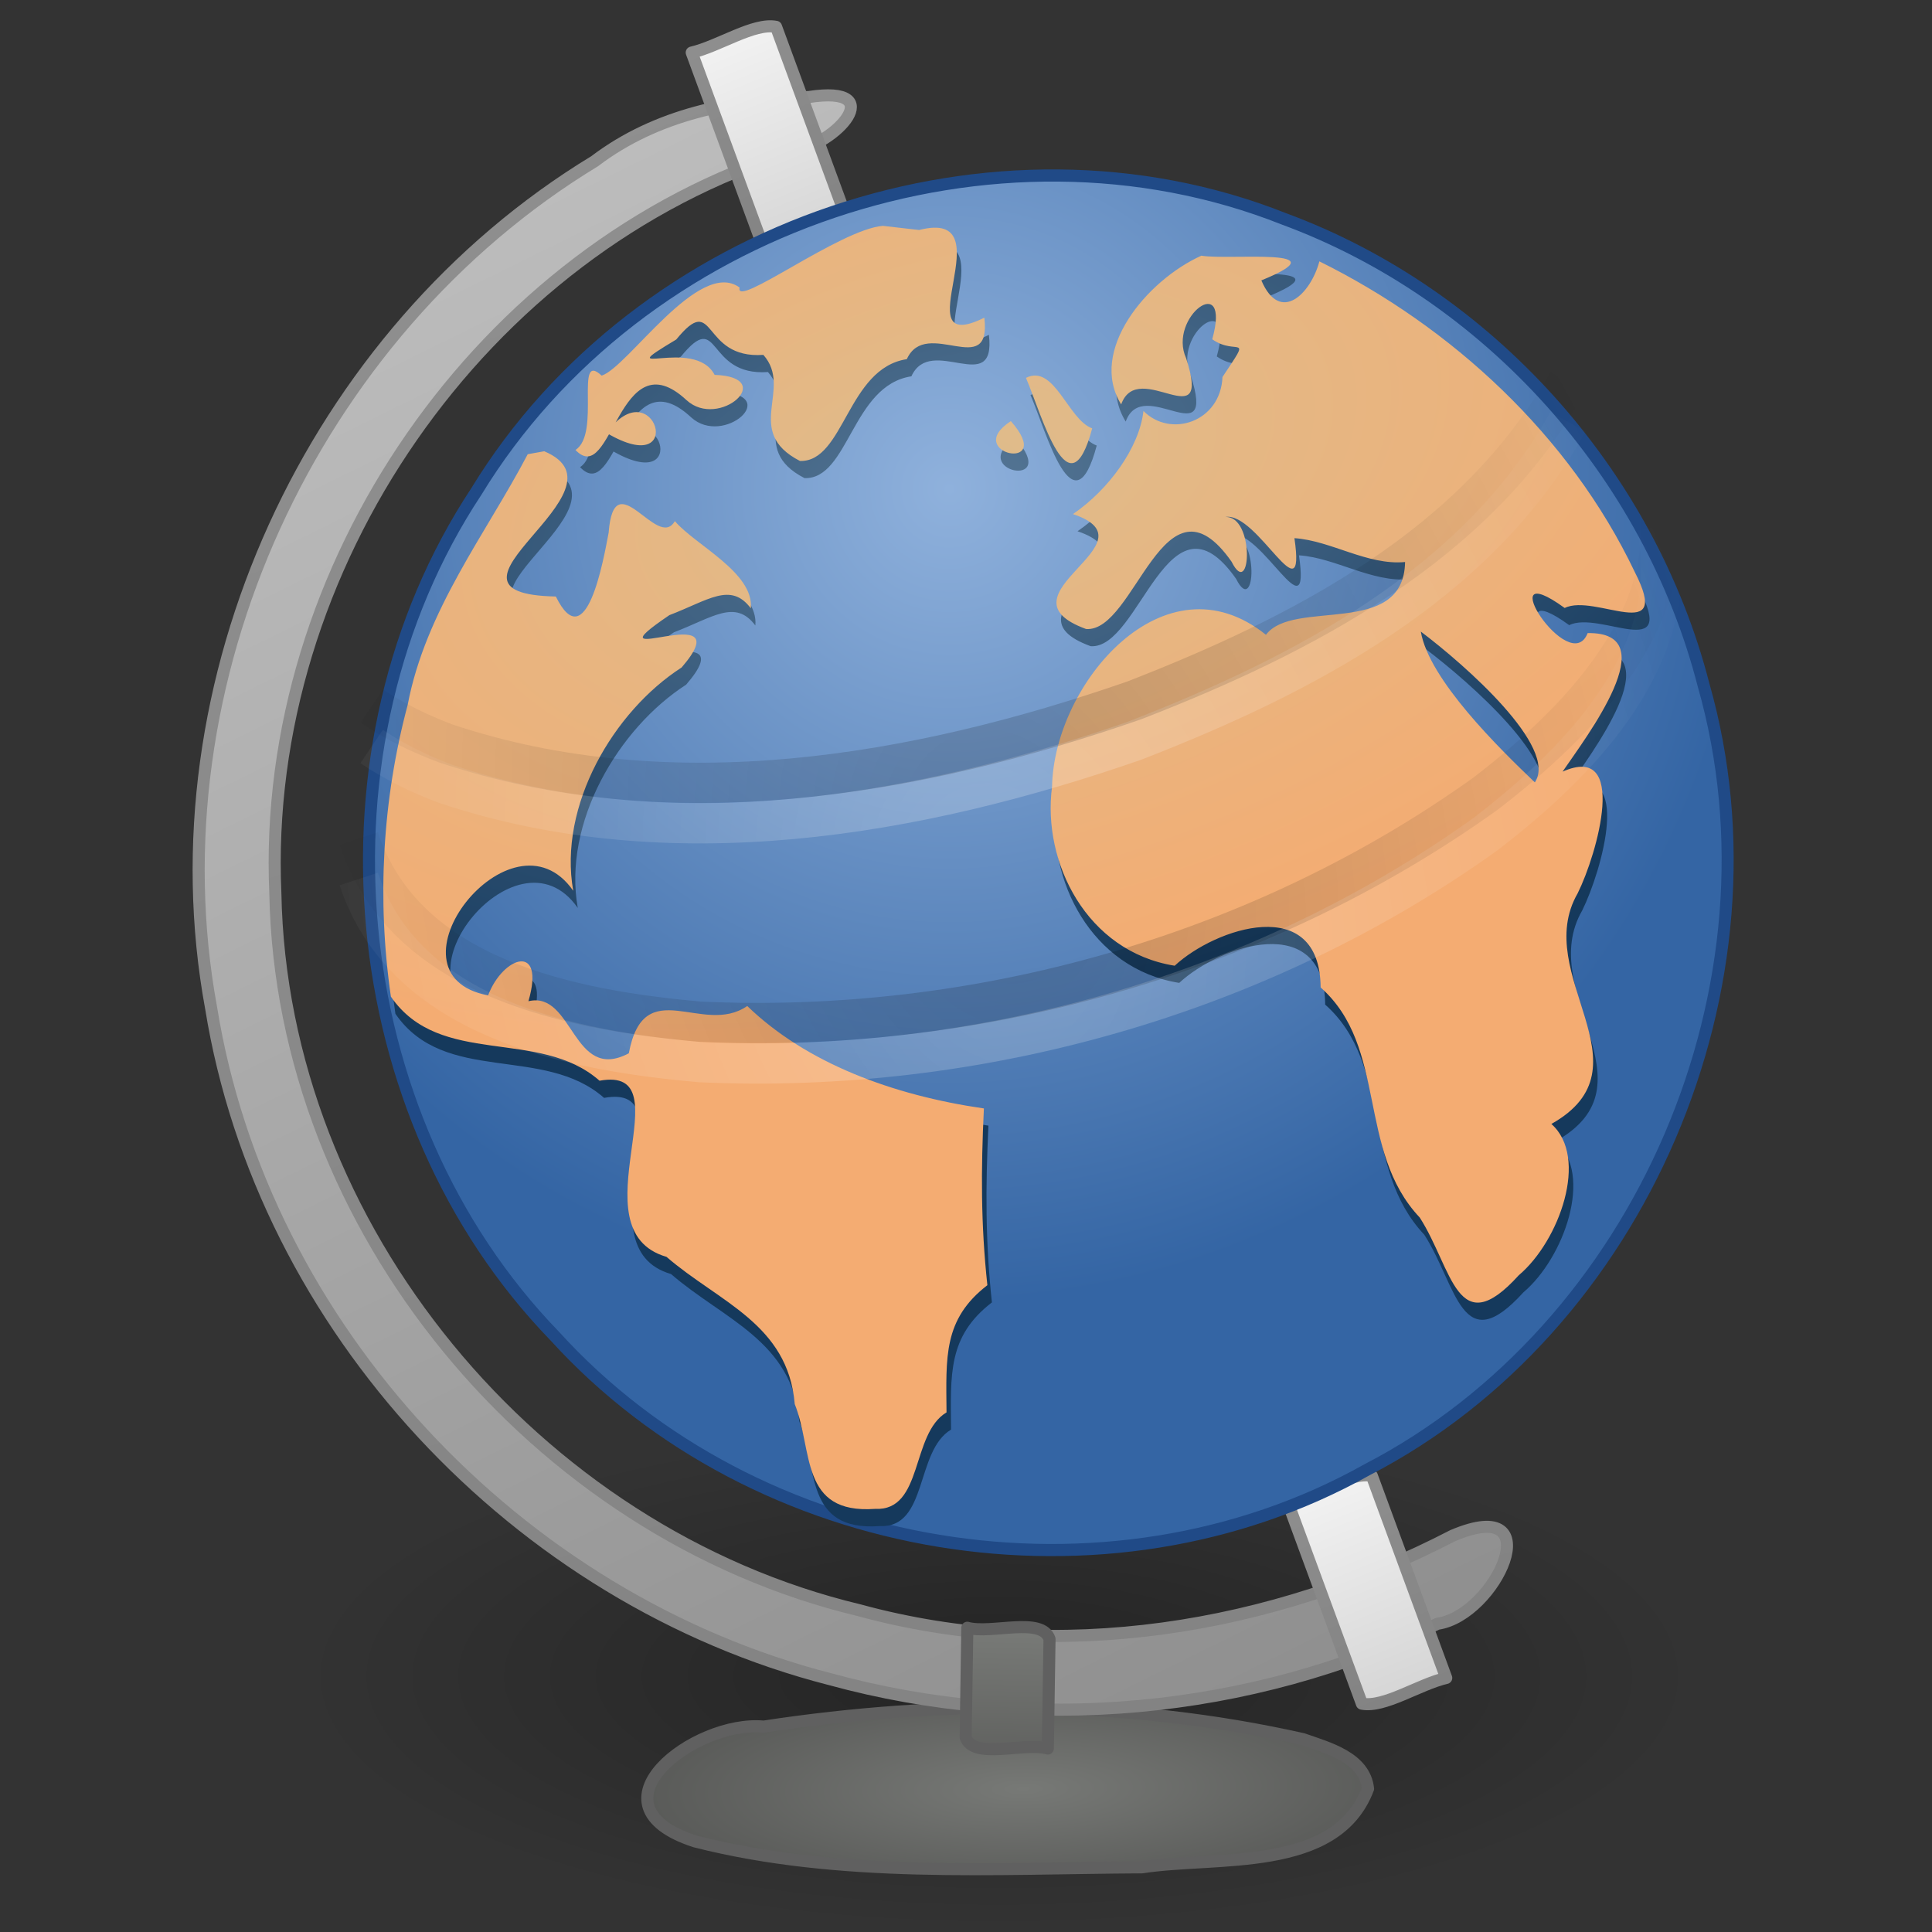 <?xml version="1.0" encoding="UTF-8" standalone="no"?><!DOCTYPE svg PUBLIC "-//W3C//DTD SVG 1.1//EN" "http://www.w3.org/Graphics/SVG/1.1/DTD/svg11.dtd"><svg xmlns="http://www.w3.org/2000/svg" xmlns:xlink="http://www.w3.org/1999/xlink" height="64" version="1.1" viewBox="0 0 48 48" width="64"><rect x="0" y="0" width="48" height="48" fill="#333333" stroke="none"/><defs><linearGradient id="c"><stop offset="0" stop-color="#8f8f8f"/><stop offset="1" stop-color="#828282"/></linearGradient><radialGradient cx="62.625" cy="4.625" gradientTransform="matrix(1.641 0 0 .592 -77.94 38.909)" gradientUnits="userSpaceOnUse" id="i" r="10.625"><stop offset="0"/><stop offset="1" stop-opacity="0"/></radialGradient><radialGradient cx="62.2" cy="-8.726" gradientTransform="matrix(2.331 -.625 .625 2.331 -118.81 72.768)" gradientUnits="userSpaceOnUse" id="j" r="9.755"><stop offset="0" stop-color="#8fb1dc"/><stop offset="1" stop-color="#3465a4"/></radialGradient><radialGradient cx="23.86" cy="13.067" gradientTransform="matrix(-1.49 .4 -.219 -.817 59.441 14.734)" gradientUnits="userSpaceOnUse" id="f" r="18.098"><stop offset="0" stop-color="#557695"/><stop offset="1" stop-color="#15395c"/></radialGradient><linearGradient id="e"><stop offset="0" stop-color="#777976"/><stop offset="1" stop-color="#565755"/></linearGradient><radialGradient cx="30.408" cy="31.584" gradientTransform="matrix(3.02 -.043 .012 .845 -66.784 19.065)" gradientUnits="userSpaceOnUse" id="h" r="3.5" xlink:href="#e"/><linearGradient id="d"><stop offset="0" stop-color="#f5f5f5"/><stop offset="1" stop-color="#d2d2d2"/></linearGradient><linearGradient gradientTransform="matrix(.937 0 0 .916 5.259 -.821)" gradientUnits="userSpaceOnUse" id="q" x1="7.642" x2="30.121" y1="5.414" y2="50.013"><stop offset="0" stop-color="#bdbdbd"/><stop offset="1" stop-color="#8c8c8c"/></linearGradient><linearGradient gradientTransform="matrix(.937 0 0 .916 5.259 -.821)" gradientUnits="userSpaceOnUse" id="p" x1="4.659" x2="21.39" xlink:href="#c" y1="4.69" y2="53.75"/><linearGradient gradientTransform="rotate(-20.207 8.169 -51.561)" gradientUnits="userSpaceOnUse" id="m" x1="1.395" x2="1.615" xlink:href="#d" y1="0.453" y2="7.253"/><linearGradient gradientTransform="rotate(-20.207 8.169 -51.561)" gradientUnits="userSpaceOnUse" id="l" x1="1.395" x2="1.615" xlink:href="#c" y1="0.453" y2="7.253"/><linearGradient gradientTransform="matrix(1 .015 -.015 1 25.483 37.792)" gradientUnits="userSpaceOnUse" id="k" x1="1.64" x2="1.615" xlink:href="#e" y1="2.842" y2="7.253"/><linearGradient id="s"><stop offset="0"/><stop offset="1" stop-opacity="0"/></linearGradient><linearGradient id="r"><stop offset="0" stop-color="#fff"/><stop offset="1" stop-color="#fff" stop-opacity="0"/></linearGradient><radialGradient cx="23.86" cy="13.067" gradientTransform="matrix(-1.49 .4 -.219 -.817 59.307 14.236)" gradientUnits="userSpaceOnUse" id="g" r="18.098"><stop offset="0" stop-color="#debc8c"/><stop offset="1" stop-color="#f4ac72"/></radialGradient><linearGradient gradientTransform="matrix(.938 -.345 .345 .938 33.113 35.648)" gradientUnits="userSpaceOnUse" id="o" x1="1.395" x2="1.615" xlink:href="#d" y1="0.453" y2="7.253"/><linearGradient gradientTransform="matrix(.938 -.345 .345 .938 33.113 35.648)" gradientUnits="userSpaceOnUse" id="n" x1="1.395" x2="1.615" xlink:href="#c" y1="0.453" y2="7.253"/><radialGradient cx="21.936" cy="26.447" gradientTransform="matrix(.879 -.235 .302 1.183 -2.417 -3.58)" gradientUnits="userSpaceOnUse" id="b" r="20.383" xlink:href="#r"/><radialGradient cx="21.936" cy="26.447" gradientTransform="matrix(.879 -.235 .302 1.183 -2.417 -4.585)" gradientUnits="userSpaceOnUse" id="a" r="20.383" xlink:href="#s"/></defs><path d="m42.245 41.649c-1.949 5.493-9.599 5.471-14.47 6.202-6.741-0.054-15.598 0.481-20.222-5.314-0.608-4.651 6.022-5.659 9.351-6.497 8.18-0.981 18.261-1.739 24.834 4.103 0.305 0.438 0.508 0.968 0.506 1.506z" fill="url(#i)" fill-rule="evenodd" opacity="0.3"/><g stroke-linecap="round" stroke-linejoin="round" stroke-width="0.3"><path d="m33.988 44.442c-0.794 2.1-3.773 1.663-5.614 1.951-3.697 0.019-7.491 0.274-11.104-0.643-2.792-0.903-0.012-3.017 1.704-2.853 4.424-0.671 9.02-0.673 13.396 0.311 0.621 0.218 1.537 0.455 1.619 1.234z" fill="url(#h)" stroke="#606060" stroke-miterlimit="10"/><path d="m35.714 40.342c1.443-0.203 2.844-3.234 0.381-2.19-4.496 2.331-9.809 3.204-14.745 1.855-8.047-1.923-14.359-9.502-14.509-17.818-0.358-8.067 5.119-16.023 12.844-18.429 1.096-0.176 2.425-1.656 0.408-1.349-1.895 0.057-3.781 0.425-5.32 1.595-7.018 4.261-11.017 12.939-9.528 21.036 1.284 7.948 7.61 14.685 15.379 16.677 4.985 1.366 10.437 0.874 15.091-1.377z" fill="url(#q)" stroke="url(#p)"/><path d="m31.988 37.306c0.673-0.157 1.545-0.748 2.095-0.639 0.616 1.673 1.232 3.347 1.848 5.021-0.673 0.157-1.545 0.748-2.095 0.639-0.616-1.673-1.232-3.347-1.848-5.021z" fill="url(#o)" stroke="url(#n)"/><path d="m17.186 1.306c0.673-0.157 1.545-0.748 2.095-0.639 0.616 1.673 1.232 3.347 1.848 5.021-0.673 0.157-1.545 0.748-2.095 0.639-0.616-1.673-1.232-3.347-1.848-5.021z" fill="url(#m)" stroke="url(#l)"/><path d="m24.033 40.442c0.609 0.162 1.847-0.286 2.042 0.278-0.014 0.907-0.028 1.814-0.042 2.721-0.609-0.162-1.847 0.286-2.042-0.278 0.014-0.907 0.028-1.814 0.042-2.722z" fill="url(#k)" stroke="#606060"/></g><g><g transform="matrix(.848 0 0 .858 6.009 .52)"><path d="m42.826 19.233c2.497 8.66-1.839 18.617-9.857 22.718-7.636 4.229-17.9 2.552-23.805-3.872-6.245-6.368-7.253-17.036-2.294-24.453 4.773-7.737 15.197-11.214 23.659-7.895 5.967 2.177 10.7 7.348 12.297 13.502z" fill="url(#j)" stroke="#204a87" stroke-width="0.352"/><path d="m18.915 6.431c-1.247 0.093-4.364 2.426-4.198 1.786-1.188-0.862-3.272 2.311-4.042 2.551-0.811-0.75-0.01 1.679-0.767 2.152 1.08 1.126 1.259-3.276 3.255-1.441 0.951 0.858 2.688-0.671 0.822-0.733-0.596-1.131-3.162 0.182-1.124-1.024 1.177-1.422 0.703 0.574 2.552 0.445 0.884 0.986-0.612 2.214 1.072 3.072 1.297 0.039 1.387-2.687 3.131-2.948 0.568-1.238 2.489 0.63 2.271-1.201-2.455 1.198 0.686-3.196-1.911-2.539l-0.53-0.06-0.53-0.06zm-8.096 5.997c2.397 1.399 1.387-1.89 0 0zm17.429-5.135c-1.607 0.715-3.325 2.759-2.353 4.308 0.501-1.372 2.676 1.025 1.904-1.334-0.55-1.192 1.332-2.562 0.764-0.552 0.73 0.507 1.191-0.229 0.3 1.093-0.054 1.304-1.525 1.776-2.315 0.983-0.121 1.058-1.012 2.274-2.065 2.986 2.512 0.838-2.361 2.336 0.384 3.328 1.444 0.106 2.277-4.748 4.263-1.949 0.574 1.135 0.684-1.339-0.184-1.294 0.935-0.172 2.373 2.973 2.025 0.612 1.074 0.071 2.142 0.796 3.242 0.691-0.039 2.213-3.28 1.047-4.076 2.108-2.962-2.357-6.21 1.404-6.267 4.398-0.294 2.188 1.014 4.778 3.593 5.184 1.193-1.096 4.254-2.103 4.276 0.629 1.976 1.731 1.048 4.717 2.904 6.663 0.964 1.487 1.089 3.646 2.901 1.671 1.193-0.996 2.062-3.413 0.955-4.381 2.984-1.659-0.61-4.319 0.771-6.68 0.579-1.154 1.495-4.372-0.443-3.522 0.695-1.008 3.05-4.048 0.735-4.012-0.525 1.328-2.91-2.332-0.673-0.727 0.883-0.434 3.168 1.107 2.052-1.046-1.905-3.952-5.364-7.098-9.239-8.994-0.25 0.932-1.148 1.826-1.7 0.551 2.417-0.973-0.921-0.58-1.75-0.714zm-19.742 5.755c-1.21 2.283-2.991 4.514-3.516 7.259-0.742 2.741-0.902 5.635-0.491 8.443 1.44 2.068 4.34 0.892 6.113 2.435 2.563-0.459-0.75 4.323 1.962 5.101 1.531 1.31 3.562 1.941 3.757 4.263 0.545 1.345 0.14 3.191 2.352 3.035 1.423 0.069 1.041-2.171 2.095-2.794-0.012-1.596-0.102-2.695 1.197-3.683-0.193-1.768-0.188-3.34-0.102-5.118-2.669-0.382-5.197-1.309-6.933-2.966-1.31 0.889-3.023-0.983-3.47 1.369-1.654 0.869-1.621-1.82-2.941-1.509 0.502-1.709-0.745-1.307-1.182-0.169-3.233-0.604 0.683-5.596 2.494-3.03-0.441-2.463 1.18-5.194 3.176-6.465 1.843-2.112-2.929 0.206-0.358-1.516 1.139-0.429 1.798-0.971 2.385-0.197 0.098-1.035-1.635-1.837-2.225-2.525-0.51 0.874-1.779-1.75-1.94 0.334-0.155 0.81-0.66 3.629-1.547 1.848-4.182-0.083 2.368-3.075-0.34-4.206l-0.486 0.086h-5e-6zm14.6-2.215c0.479 1.107 1.259 3.986 1.94 1.462-0.709-0.252-1.109-1.876-1.94-1.462zm-0.443 1.252c-1.462 0.941 1.358 1.527 0 0zm12.011 6.094c1.308 0.975 4.03 3.346 3.341 4.367-1.03-0.972-3.104-2.975-3.341-4.367z" fill="url(#f)"/><path d="m18.782 5.934c-1.247 0.093-4.363 2.426-4.199 1.786-1.188-0.862-3.272 2.311-4.042 2.551-0.811-0.75-0.01 1.679-0.767 2.152 1.08 1.126 1.259-3.276 3.255-1.441 0.951 0.858 2.688-0.671 0.822-0.733-0.596-1.131-3.162 0.182-1.124-1.024 1.177-1.422 0.703 0.574 2.552 0.445 0.884 0.986-0.612 2.214 1.072 3.072 1.297 0.039 1.387-2.687 3.131-2.948 0.568-1.238 2.49 0.629 2.271-1.201-2.455 1.197 0.687-3.196-1.911-2.539l-0.53-0.06-0.53-0.06zm-8.096 5.996c2.397 1.399 1.387-1.89 0 0zm17.429-5.134c-1.607 0.715-3.325 2.759-2.353 4.308 0.501-1.372 2.676 1.025 1.904-1.334-0.55-1.192 1.332-2.562 0.764-0.552 0.73 0.507 1.191-0.229 0.3 1.093-0.054 1.304-1.525 1.776-2.315 0.983-0.121 1.058-1.012 2.274-2.065 2.986 2.512 0.838-2.361 2.336 0.384 3.328 1.444 0.106 2.277-4.748 4.263-1.949 0.574 1.135 0.684-1.339-0.184-1.294 0.935-0.172 2.373 2.973 2.025 0.612 1.074 0.071 2.142 0.796 3.242 0.691-0.039 2.213-3.28 1.047-4.076 2.108-2.962-2.357-6.21 1.404-6.267 4.398-0.294 2.188 1.014 4.778 3.593 5.184 1.193-1.096 4.254-2.103 4.276 0.629 1.976 1.731 1.048 4.717 2.904 6.663 0.964 1.487 1.089 3.646 2.901 1.671 1.193-0.996 2.062-3.413 0.955-4.381 2.984-1.659-0.61-4.319 0.771-6.68 0.579-1.154 1.495-4.372-0.443-3.522 0.695-1.008 3.05-4.048 0.735-4.012-0.525 1.328-2.91-2.332-0.673-0.727 0.883-0.434 3.168 1.107 2.052-1.045-1.905-3.951-5.365-7.097-9.239-8.992-0.25 0.932-1.147 1.827-1.7 0.551 2.416-0.973-0.921-0.58-1.75-0.714zm-19.742 5.755c-1.21 2.283-2.991 4.514-3.516 7.259-0.742 2.741-0.902 5.635-0.491 8.443 1.44 2.068 4.34 0.892 6.113 2.435 2.563-0.459-0.75 4.323 1.962 5.1 1.531 1.31 3.562 1.941 3.757 4.263 0.545 1.345 0.14 3.191 2.352 3.035 1.423 0.069 1.041-2.171 2.095-2.794-0.012-1.596-0.102-2.695 1.197-3.683-0.193-1.768-0.188-3.34-0.102-5.118-2.669-0.382-5.197-1.309-6.933-2.966-1.31 0.89-3.023-0.983-3.47 1.369-1.653 0.866-1.622-1.82-2.941-1.508 0.502-1.709-0.745-1.307-1.182-0.169-3.232-0.604 0.683-5.595 2.494-3.03-0.441-2.463 1.18-5.195 3.176-6.465 1.843-2.112-2.929 0.206-0.358-1.516 1.139-0.429 1.798-0.971 2.385-0.197 0.098-1.035-1.635-1.837-2.225-2.525-0.51 0.874-1.779-1.75-1.94 0.334-0.155 0.81-0.66 3.629-1.547 1.849-4.182-0.083 2.367-3.075-0.34-4.206l-0.486 0.086h-5e-6zm14.6-2.215c0.479 1.107 1.259 3.986 1.94 1.462-0.71-0.252-1.107-1.877-1.94-1.462zm-0.443 1.252c-1.462 0.941 1.358 1.527 0 0zm12.011 6.094c1.308 0.975 4.03 3.346 3.341 4.367-1.03-0.972-3.104-2.975-3.341-4.367z" fill="url(#g)"/></g><g fill="none"><path d="m41.169 13.085c0.677 3.22-1.954 5.867-4.267 7.642-5.617 4.02-12.648 5.976-19.503 5.662-3.159-0.279-7.338-1.061-8.485-4.55" opacity="0.24" stroke="url(#b)"/><path d="m42.926 19.085c0.677 3.22-1.954 5.867-4.267 7.642-5.617 4.02-12.648 5.976-19.503 5.662-3.159-0.279-7.338-1.061-8.485-4.55" opacity="0.24" stroke="url(#b)"/><path d="m38.954 10.48c-2.244 4.068-6.629 6.314-10.769 7.924-5.427 1.888-11.538 2.937-17.112 1.071-0.643-0.242-1.267-0.543-1.84-0.928" opacity="0.24" stroke="url(#b)"/><path d="m28.179 4.425c2.353-0.368 4.366 2.331 1.628 3.688-3.57 2.4-7.989 3.465-12.25 3.305-2.353 0.367-4.365-2.331-1.628-3.688l0.232-0.169 0.247-0.168" opacity="0.24" stroke="url(#b)" stroke-width="0.966"/><path d="m41.169 12.08c0.677 3.22-1.954 5.867-4.267 7.642-5.617 4.02-12.648 5.976-19.503 5.662-3.159-0.279-7.338-1.061-8.485-4.55" opacity="0.18" stroke="url(#a)"/><path d="m42.926 18.08c0.677 3.22-1.954 5.867-4.267 7.642-5.617 4.02-12.648 5.976-19.503 5.662-3.159-0.279-7.338-1.061-8.485-4.55" opacity="0.18" stroke="url(#a)"/><path d="m38.954 9.475c-2.244 4.068-6.629 6.314-10.769 7.924-5.427 1.888-11.538 2.937-17.112 1.071-0.643-0.242-1.267-0.543-1.84-0.928" opacity="0.18" stroke="url(#a)"/><path d="m28.179 3.42c2.353-0.368 4.366 2.331 1.628 3.688-3.57 2.4-7.989 3.465-12.25 3.305-2.353 0.367-4.365-2.331-1.628-3.688l0.232-0.169 0.247-0.168" opacity="0.18" stroke="url(#a)" stroke-width="0.966"/></g></g></svg>